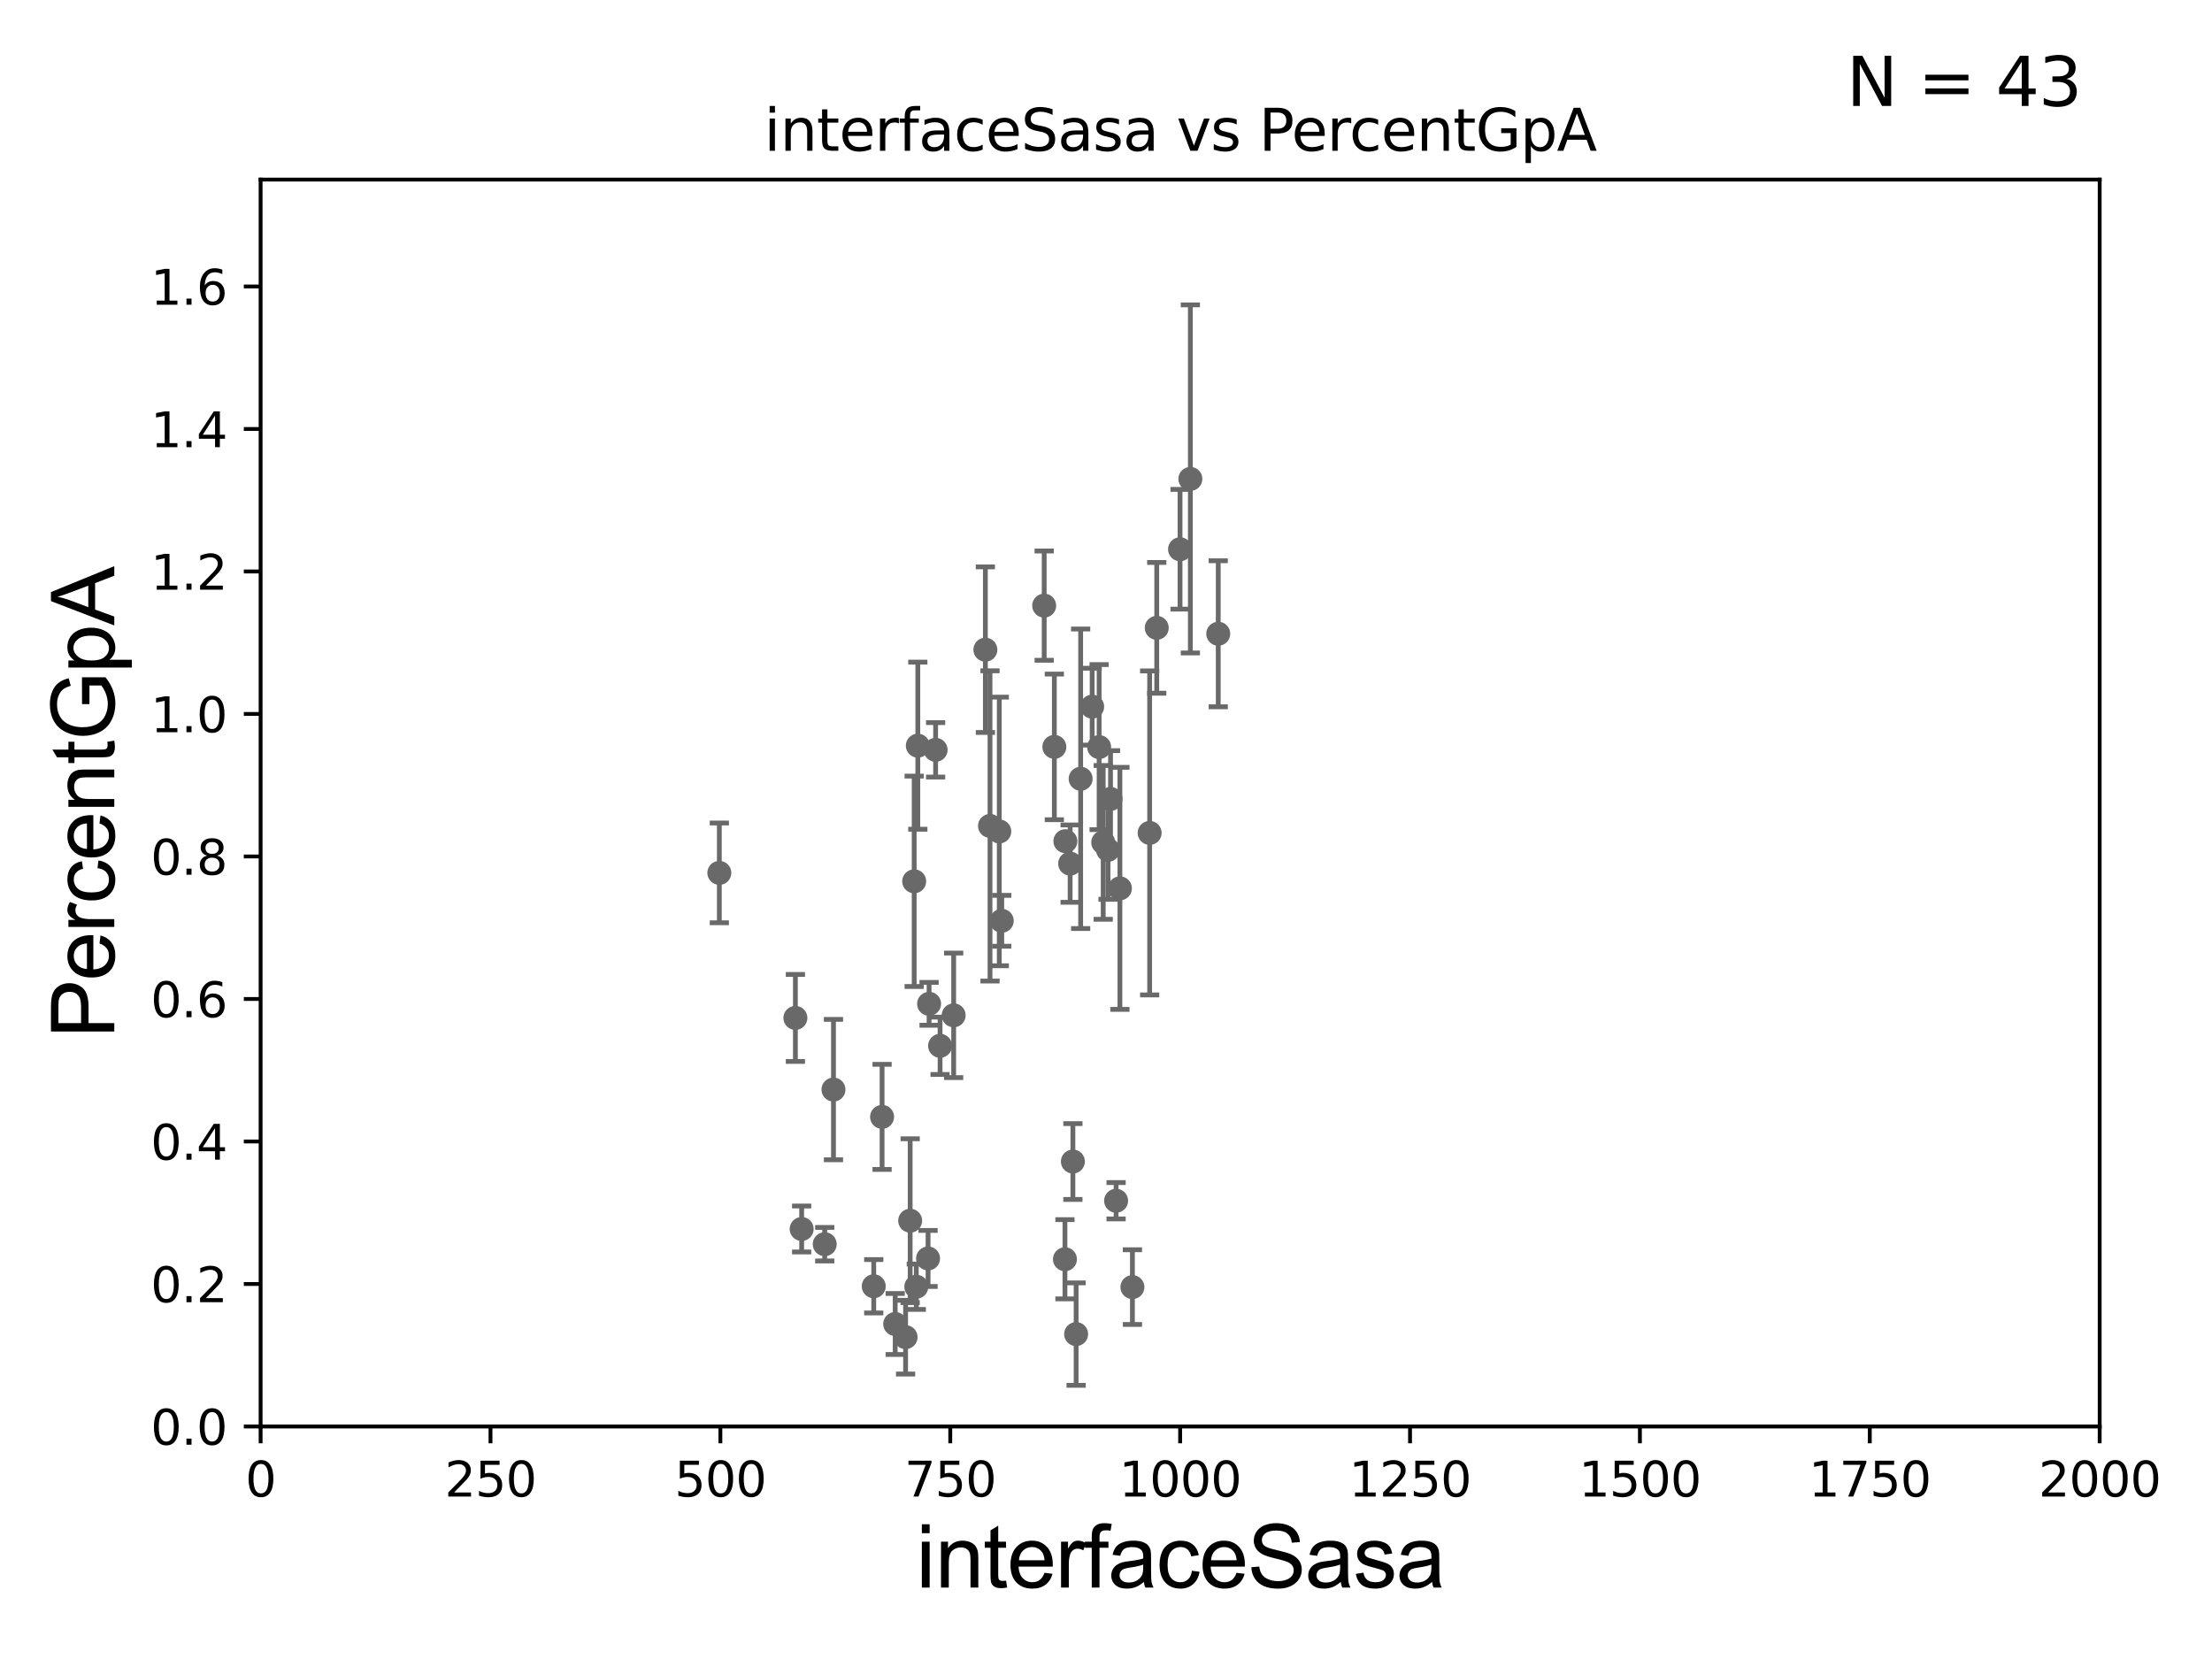 <?xml version="1.0" encoding="utf-8" standalone="no"?>
<!DOCTYPE svg PUBLIC "-//W3C//DTD SVG 1.1//EN"
  "http://www.w3.org/Graphics/SVG/1.1/DTD/svg11.dtd">
<svg xmlns:xlink="http://www.w3.org/1999/xlink" width="460.8pt" height="345.6pt" viewBox="0 0 460.8 345.6" xmlns="http://www.w3.org/2000/svg" version="1.1">
 <defs>
  <style type="text/css">*{stroke-linejoin: round; stroke-linecap: butt}</style>
 </defs>
 <g id="figure_1">
  <g id="patch_1">
   <path d="M 0 345.6 
L 460.8 345.6 
L 460.8 0 
L 0 0 
z
" style="fill: #ffffff"/>
  </g>
  <g id="axes_1">
   <g id="patch_2">
    <path d="M 54.29 297.16 
L 437.4 297.16 
L 437.4 37.411 
L 54.29 37.411 
z
" style="fill: #ffffff"/>
   </g>
   <g id="PathCollection_1">
    <defs>
     <path id="mb6c6148b8e" d="M 0 1.118 
C 0.297 1.118 0.581 1 0.791 0.791 
C 1 0.581 1.118 0.297 1.118 0 
C 1.118 -0.297 1 -0.581 0.791 -0.791 
C 0.581 -1 0.297 -1.118 0 -1.118 
C -0.297 -1.118 -0.581 -1 -0.791 -0.791 
C -1 -0.581 -1.118 -0.297 -1.118 0 
C -1.118 0.297 -1 0.581 -0.791 0.791 
C -0.581 1 -0.297 1.118 0 1.118 
z
" style="stroke: #696969"/>
    </defs>
    <g clip-path="url(#pbaf35fc9ec)">
     <use xlink:href="#mb6c6148b8e" x="253.781" y="132.023" style="fill: #696969; stroke: #696969"/>
     <use xlink:href="#mb6c6148b8e" x="183.754" y="232.664" style="fill: #696969; stroke: #696969"/>
     <use xlink:href="#mb6c6148b8e" x="221.849" y="262.321" style="fill: #696969; stroke: #696969"/>
     <use xlink:href="#mb6c6148b8e" x="173.629" y="226.974" style="fill: #696969; stroke: #696969"/>
     <use xlink:href="#mb6c6148b8e" x="232.503" y="250.135" style="fill: #696969; stroke: #696969"/>
     <use xlink:href="#mb6c6148b8e" x="235.903" y="268.127" style="fill: #696969; stroke: #696969"/>
     <use xlink:href="#mb6c6148b8e" x="188.651" y="278.551" style="fill: #696969; stroke: #696969"/>
     <use xlink:href="#mb6c6148b8e" x="229.818" y="175.487" style="fill: #696969; stroke: #696969"/>
     <use xlink:href="#mb6c6148b8e" x="165.695" y="212.051" style="fill: #696969; stroke: #696969"/>
     <use xlink:href="#mb6c6148b8e" x="223.504" y="241.967" style="fill: #696969; stroke: #696969"/>
     <use xlink:href="#mb6c6148b8e" x="205.272" y="135.341" style="fill: #696969; stroke: #696969"/>
     <use xlink:href="#mb6c6148b8e" x="191.198" y="155.338" style="fill: #696969; stroke: #696969"/>
     <use xlink:href="#mb6c6148b8e" x="171.805" y="259.187" style="fill: #696969; stroke: #696969"/>
     <use xlink:href="#mb6c6148b8e" x="190.882" y="268.053" style="fill: #696969; stroke: #696969"/>
     <use xlink:href="#mb6c6148b8e" x="193.547" y="209.115" style="fill: #696969; stroke: #696969"/>
     <use xlink:href="#mb6c6148b8e" x="182.017" y="267.951" style="fill: #696969; stroke: #696969"/>
     <use xlink:href="#mb6c6148b8e" x="231.342" y="166.435" style="fill: #696969; stroke: #696969"/>
     <use xlink:href="#mb6c6148b8e" x="186.486" y="275.812" style="fill: #696969; stroke: #696969"/>
     <use xlink:href="#mb6c6148b8e" x="189.604" y="254.293" style="fill: #696969; stroke: #696969"/>
     <use xlink:href="#mb6c6148b8e" x="193.332" y="262.158" style="fill: #696969; stroke: #696969"/>
     <use xlink:href="#mb6c6148b8e" x="149.851" y="181.837" style="fill: #696969; stroke: #696969"/>
     <use xlink:href="#mb6c6148b8e" x="166.999" y="256.02" style="fill: #696969; stroke: #696969"/>
     <use xlink:href="#mb6c6148b8e" x="190.443" y="183.593" style="fill: #696969; stroke: #696969"/>
     <use xlink:href="#mb6c6148b8e" x="228.971" y="155.633" style="fill: #696969; stroke: #696969"/>
     <use xlink:href="#mb6c6148b8e" x="225.119" y="162.23" style="fill: #696969; stroke: #696969"/>
     <use xlink:href="#mb6c6148b8e" x="247.973" y="99.765" style="fill: #696969; stroke: #696969"/>
     <use xlink:href="#mb6c6148b8e" x="240.972" y="130.79" style="fill: #696969; stroke: #696969"/>
     <use xlink:href="#mb6c6148b8e" x="198.665" y="211.513" style="fill: #696969; stroke: #696969"/>
     <use xlink:href="#mb6c6148b8e" x="233.3" y="185.062" style="fill: #696969; stroke: #696969"/>
     <use xlink:href="#mb6c6148b8e" x="227.519" y="147.21" style="fill: #696969; stroke: #696969"/>
     <use xlink:href="#mb6c6148b8e" x="219.64" y="155.588" style="fill: #696969; stroke: #696969"/>
     <use xlink:href="#mb6c6148b8e" x="245.824" y="114.422" style="fill: #696969; stroke: #696969"/>
     <use xlink:href="#mb6c6148b8e" x="230.821" y="177.045" style="fill: #696969; stroke: #696969"/>
     <use xlink:href="#mb6c6148b8e" x="208.168" y="173.206" style="fill: #696969; stroke: #696969"/>
     <use xlink:href="#mb6c6148b8e" x="221.939" y="175.238" style="fill: #696969; stroke: #696969"/>
     <use xlink:href="#mb6c6148b8e" x="194.905" y="156.205" style="fill: #696969; stroke: #696969"/>
     <use xlink:href="#mb6c6148b8e" x="217.524" y="126.165" style="fill: #696969; stroke: #696969"/>
     <use xlink:href="#mb6c6148b8e" x="224.176" y="277.915" style="fill: #696969; stroke: #696969"/>
     <use xlink:href="#mb6c6148b8e" x="206.235" y="172.053" style="fill: #696969; stroke: #696969"/>
     <use xlink:href="#mb6c6148b8e" x="208.683" y="191.818" style="fill: #696969; stroke: #696969"/>
     <use xlink:href="#mb6c6148b8e" x="239.493" y="173.512" style="fill: #696969; stroke: #696969"/>
     <use xlink:href="#mb6c6148b8e" x="222.929" y="179.908" style="fill: #696969; stroke: #696969"/>
     <use xlink:href="#mb6c6148b8e" x="195.836" y="217.86" style="fill: #696969; stroke: #696969"/>
    </g>
   </g>
   <g id="matplotlib.axis_1">
    <g id="xtick_1">
     <g id="line2d_1">
      <defs>
       <path id="m67e3a4ca57" d="M 0 0 
L 0 3.5 
" style="stroke: #000000; stroke-width: 0.8"/>
      </defs>
      <g>
       <use xlink:href="#m67e3a4ca57" x="54.29" y="297.16" style="stroke: #000000; stroke-width: 0.8"/>
      </g>
     </g>
     <g id="text_1">
      <!-- 0 -->
      <g transform="translate(51.109 311.758)scale(0.1 -0.1)">
       <defs>
        <path id="DejaVuSans-30" d="M 2034 4250 
Q 1547 4250 1301 3770 
Q 1056 3291 1056 2328 
Q 1056 1369 1301 889 
Q 1547 409 2034 409 
Q 2525 409 2770 889 
Q 3016 1369 3016 2328 
Q 3016 3291 2770 3770 
Q 2525 4250 2034 4250 
z
M 2034 4750 
Q 2819 4750 3233 4129 
Q 3647 3509 3647 2328 
Q 3647 1150 3233 529 
Q 2819 -91 2034 -91 
Q 1250 -91 836 529 
Q 422 1150 422 2328 
Q 422 3509 836 4129 
Q 1250 4750 2034 4750 
z
" transform="scale(0.016)"/>
       </defs>
       <use xlink:href="#DejaVuSans-30"/>
      </g>
     </g>
    </g>
    <g id="xtick_2">
     <g id="line2d_2">
      <g>
       <use xlink:href="#m67e3a4ca57" x="102.179" y="297.16" style="stroke: #000000; stroke-width: 0.8"/>
      </g>
     </g>
     <g id="text_2">
      <!-- 250 -->
      <g transform="translate(92.635 311.758)scale(0.1 -0.1)">
       <defs>
        <path id="DejaVuSans-32" d="M 1228 531 
L 3431 531 
L 3431 0 
L 469 0 
L 469 531 
Q 828 903 1448 1529 
Q 2069 2156 2228 2338 
Q 2531 2678 2651 2914 
Q 2772 3150 2772 3378 
Q 2772 3750 2511 3984 
Q 2250 4219 1831 4219 
Q 1534 4219 1204 4116 
Q 875 4013 500 3803 
L 500 4441 
Q 881 4594 1212 4672 
Q 1544 4750 1819 4750 
Q 2544 4750 2975 4387 
Q 3406 4025 3406 3419 
Q 3406 3131 3298 2873 
Q 3191 2616 2906 2266 
Q 2828 2175 2409 1742 
Q 1991 1309 1228 531 
z
" transform="scale(0.016)"/>
        <path id="DejaVuSans-35" d="M 691 4666 
L 3169 4666 
L 3169 4134 
L 1269 4134 
L 1269 2991 
Q 1406 3038 1543 3061 
Q 1681 3084 1819 3084 
Q 2600 3084 3056 2656 
Q 3513 2228 3513 1497 
Q 3513 744 3044 326 
Q 2575 -91 1722 -91 
Q 1428 -91 1123 -41 
Q 819 9 494 109 
L 494 744 
Q 775 591 1075 516 
Q 1375 441 1709 441 
Q 2250 441 2565 725 
Q 2881 1009 2881 1497 
Q 2881 1984 2565 2268 
Q 2250 2553 1709 2553 
Q 1456 2553 1204 2497 
Q 953 2441 691 2322 
L 691 4666 
z
" transform="scale(0.016)"/>
       </defs>
       <use xlink:href="#DejaVuSans-32"/>
       <use xlink:href="#DejaVuSans-35" x="63.623"/>
       <use xlink:href="#DejaVuSans-30" x="127.246"/>
      </g>
     </g>
    </g>
    <g id="xtick_3">
     <g id="line2d_3">
      <g>
       <use xlink:href="#m67e3a4ca57" x="150.067" y="297.16" style="stroke: #000000; stroke-width: 0.8"/>
      </g>
     </g>
     <g id="text_3">
      <!-- 500 -->
      <g transform="translate(140.524 311.758)scale(0.1 -0.1)">
       <use xlink:href="#DejaVuSans-35"/>
       <use xlink:href="#DejaVuSans-30" x="63.623"/>
       <use xlink:href="#DejaVuSans-30" x="127.246"/>
      </g>
     </g>
    </g>
    <g id="xtick_4">
     <g id="line2d_4">
      <g>
       <use xlink:href="#m67e3a4ca57" x="197.956" y="297.16" style="stroke: #000000; stroke-width: 0.8"/>
      </g>
     </g>
     <g id="text_4">
      <!-- 750 -->
      <g transform="translate(188.412 311.758)scale(0.1 -0.1)">
       <defs>
        <path id="DejaVuSans-37" d="M 525 4666 
L 3525 4666 
L 3525 4397 
L 1831 0 
L 1172 0 
L 2766 4134 
L 525 4134 
L 525 4666 
z
" transform="scale(0.016)"/>
       </defs>
       <use xlink:href="#DejaVuSans-37"/>
       <use xlink:href="#DejaVuSans-35" x="63.623"/>
       <use xlink:href="#DejaVuSans-30" x="127.246"/>
      </g>
     </g>
    </g>
    <g id="xtick_5">
     <g id="line2d_5">
      <g>
       <use xlink:href="#m67e3a4ca57" x="245.845" y="297.16" style="stroke: #000000; stroke-width: 0.8"/>
      </g>
     </g>
     <g id="text_5">
      <!-- 1000 -->
      <g transform="translate(233.12 311.758)scale(0.1 -0.1)">
       <defs>
        <path id="DejaVuSans-31" d="M 794 531 
L 1825 531 
L 1825 4091 
L 703 3866 
L 703 4441 
L 1819 4666 
L 2450 4666 
L 2450 531 
L 3481 531 
L 3481 0 
L 794 0 
L 794 531 
z
" transform="scale(0.016)"/>
       </defs>
       <use xlink:href="#DejaVuSans-31"/>
       <use xlink:href="#DejaVuSans-30" x="63.623"/>
       <use xlink:href="#DejaVuSans-30" x="127.246"/>
       <use xlink:href="#DejaVuSans-30" x="190.869"/>
      </g>
     </g>
    </g>
    <g id="xtick_6">
     <g id="line2d_6">
      <g>
       <use xlink:href="#m67e3a4ca57" x="293.734" y="297.16" style="stroke: #000000; stroke-width: 0.8"/>
      </g>
     </g>
     <g id="text_6">
      <!-- 1250 -->
      <g transform="translate(281.009 311.758)scale(0.1 -0.1)">
       <use xlink:href="#DejaVuSans-31"/>
       <use xlink:href="#DejaVuSans-32" x="63.623"/>
       <use xlink:href="#DejaVuSans-35" x="127.246"/>
       <use xlink:href="#DejaVuSans-30" x="190.869"/>
      </g>
     </g>
    </g>
    <g id="xtick_7">
     <g id="line2d_7">
      <g>
       <use xlink:href="#m67e3a4ca57" x="341.623" y="297.16" style="stroke: #000000; stroke-width: 0.8"/>
      </g>
     </g>
     <g id="text_7">
      <!-- 1500 -->
      <g transform="translate(328.897 311.758)scale(0.1 -0.1)">
       <use xlink:href="#DejaVuSans-31"/>
       <use xlink:href="#DejaVuSans-35" x="63.623"/>
       <use xlink:href="#DejaVuSans-30" x="127.246"/>
       <use xlink:href="#DejaVuSans-30" x="190.869"/>
      </g>
     </g>
    </g>
    <g id="xtick_8">
     <g id="line2d_8">
      <g>
       <use xlink:href="#m67e3a4ca57" x="389.511" y="297.16" style="stroke: #000000; stroke-width: 0.8"/>
      </g>
     </g>
     <g id="text_8">
      <!-- 1750 -->
      <g transform="translate(376.786 311.758)scale(0.1 -0.1)">
       <use xlink:href="#DejaVuSans-31"/>
       <use xlink:href="#DejaVuSans-37" x="63.623"/>
       <use xlink:href="#DejaVuSans-35" x="127.246"/>
       <use xlink:href="#DejaVuSans-30" x="190.869"/>
      </g>
     </g>
    </g>
    <g id="xtick_9">
     <g id="line2d_9">
      <g>
       <use xlink:href="#m67e3a4ca57" x="437.4" y="297.16" style="stroke: #000000; stroke-width: 0.8"/>
      </g>
     </g>
     <g id="text_9">
      <!-- 2000 -->
      <g transform="translate(424.675 311.758)scale(0.1 -0.1)">
       <use xlink:href="#DejaVuSans-32"/>
       <use xlink:href="#DejaVuSans-30" x="63.623"/>
       <use xlink:href="#DejaVuSans-30" x="127.246"/>
       <use xlink:href="#DejaVuSans-30" x="190.869"/>
      </g>
     </g>
    </g>
    <g id="text_10">
     <!-- interfaceSasa -->
     <g transform="translate(190.816 330.722)scale(0.18 -0.18)">
      <defs>
       <path id="ArialMT-69" d="M 425 3934 
L 425 4581 
L 988 4581 
L 988 3934 
L 425 3934 
z
M 425 0 
L 425 3319 
L 988 3319 
L 988 0 
L 425 0 
z
" transform="scale(0.016)"/>
       <path id="ArialMT-6e" d="M 422 0 
L 422 3319 
L 928 3319 
L 928 2847 
Q 1294 3394 1984 3394 
Q 2284 3394 2536 3286 
Q 2788 3178 2913 3003 
Q 3038 2828 3088 2588 
Q 3119 2431 3119 2041 
L 3119 0 
L 2556 0 
L 2556 2019 
Q 2556 2363 2490 2533 
Q 2425 2703 2258 2804 
Q 2091 2906 1866 2906 
Q 1506 2906 1245 2678 
Q 984 2450 984 1813 
L 984 0 
L 422 0 
z
" transform="scale(0.016)"/>
       <path id="ArialMT-74" d="M 1650 503 
L 1731 6 
Q 1494 -44 1306 -44 
Q 1000 -44 831 53 
Q 663 150 594 308 
Q 525 466 525 972 
L 525 2881 
L 113 2881 
L 113 3319 
L 525 3319 
L 525 4141 
L 1084 4478 
L 1084 3319 
L 1650 3319 
L 1650 2881 
L 1084 2881 
L 1084 941 
Q 1084 700 1114 631 
Q 1144 563 1211 522 
Q 1278 481 1403 481 
Q 1497 481 1650 503 
z
" transform="scale(0.016)"/>
       <path id="ArialMT-65" d="M 2694 1069 
L 3275 997 
Q 3138 488 2766 206 
Q 2394 -75 1816 -75 
Q 1088 -75 661 373 
Q 234 822 234 1631 
Q 234 2469 665 2931 
Q 1097 3394 1784 3394 
Q 2450 3394 2872 2941 
Q 3294 2488 3294 1666 
Q 3294 1616 3291 1516 
L 816 1516 
Q 847 969 1125 678 
Q 1403 388 1819 388 
Q 2128 388 2347 550 
Q 2566 713 2694 1069 
z
M 847 1978 
L 2700 1978 
Q 2663 2397 2488 2606 
Q 2219 2931 1791 2931 
Q 1403 2931 1139 2672 
Q 875 2413 847 1978 
z
" transform="scale(0.016)"/>
       <path id="ArialMT-72" d="M 416 0 
L 416 3319 
L 922 3319 
L 922 2816 
Q 1116 3169 1280 3281 
Q 1444 3394 1641 3394 
Q 1925 3394 2219 3213 
L 2025 2691 
Q 1819 2813 1613 2813 
Q 1428 2813 1281 2702 
Q 1134 2591 1072 2394 
Q 978 2094 978 1738 
L 978 0 
L 416 0 
z
" transform="scale(0.016)"/>
       <path id="ArialMT-66" d="M 556 0 
L 556 2881 
L 59 2881 
L 59 3319 
L 556 3319 
L 556 3672 
Q 556 4006 616 4169 
Q 697 4388 901 4523 
Q 1106 4659 1475 4659 
Q 1713 4659 2000 4603 
L 1916 4113 
Q 1741 4144 1584 4144 
Q 1328 4144 1222 4034 
Q 1116 3925 1116 3625 
L 1116 3319 
L 1763 3319 
L 1763 2881 
L 1116 2881 
L 1116 0 
L 556 0 
z
" transform="scale(0.016)"/>
       <path id="ArialMT-61" d="M 2588 409 
Q 2275 144 1986 34 
Q 1697 -75 1366 -75 
Q 819 -75 525 192 
Q 231 459 231 875 
Q 231 1119 342 1320 
Q 453 1522 633 1644 
Q 813 1766 1038 1828 
Q 1203 1872 1538 1913 
Q 2219 1994 2541 2106 
Q 2544 2222 2544 2253 
Q 2544 2597 2384 2738 
Q 2169 2928 1744 2928 
Q 1347 2928 1158 2789 
Q 969 2650 878 2297 
L 328 2372 
Q 403 2725 575 2942 
Q 747 3159 1072 3276 
Q 1397 3394 1825 3394 
Q 2250 3394 2515 3294 
Q 2781 3194 2906 3042 
Q 3031 2891 3081 2659 
Q 3109 2516 3109 2141 
L 3109 1391 
Q 3109 606 3145 398 
Q 3181 191 3288 0 
L 2700 0 
Q 2613 175 2588 409 
z
M 2541 1666 
Q 2234 1541 1622 1453 
Q 1275 1403 1131 1340 
Q 988 1278 909 1158 
Q 831 1038 831 891 
Q 831 666 1001 516 
Q 1172 366 1500 366 
Q 1825 366 2078 508 
Q 2331 650 2450 897 
Q 2541 1088 2541 1459 
L 2541 1666 
z
" transform="scale(0.016)"/>
       <path id="ArialMT-63" d="M 2588 1216 
L 3141 1144 
Q 3050 572 2676 248 
Q 2303 -75 1759 -75 
Q 1078 -75 664 370 
Q 250 816 250 1647 
Q 250 2184 428 2587 
Q 606 2991 970 3192 
Q 1334 3394 1763 3394 
Q 2303 3394 2647 3120 
Q 2991 2847 3088 2344 
L 2541 2259 
Q 2463 2594 2264 2762 
Q 2066 2931 1784 2931 
Q 1359 2931 1093 2626 
Q 828 2322 828 1663 
Q 828 994 1084 691 
Q 1341 388 1753 388 
Q 2084 388 2306 591 
Q 2528 794 2588 1216 
z
" transform="scale(0.016)"/>
       <path id="ArialMT-53" d="M 288 1472 
L 859 1522 
Q 900 1178 1048 958 
Q 1197 738 1509 602 
Q 1822 466 2213 466 
Q 2559 466 2825 569 
Q 3091 672 3220 851 
Q 3350 1031 3350 1244 
Q 3350 1459 3225 1620 
Q 3100 1781 2813 1891 
Q 2628 1963 1997 2114 
Q 1366 2266 1113 2400 
Q 784 2572 623 2826 
Q 463 3081 463 3397 
Q 463 3744 659 4045 
Q 856 4347 1234 4503 
Q 1613 4659 2075 4659 
Q 2584 4659 2973 4495 
Q 3363 4331 3572 4012 
Q 3781 3694 3797 3291 
L 3216 3247 
Q 3169 3681 2898 3903 
Q 2628 4125 2100 4125 
Q 1550 4125 1298 3923 
Q 1047 3722 1047 3438 
Q 1047 3191 1225 3031 
Q 1400 2872 2139 2705 
Q 2878 2538 3153 2413 
Q 3553 2228 3743 1945 
Q 3934 1663 3934 1294 
Q 3934 928 3725 604 
Q 3516 281 3123 101 
Q 2731 -78 2241 -78 
Q 1619 -78 1198 103 
Q 778 284 539 648 
Q 300 1013 288 1472 
z
" transform="scale(0.016)"/>
       <path id="ArialMT-73" d="M 197 991 
L 753 1078 
Q 800 744 1014 566 
Q 1228 388 1613 388 
Q 2000 388 2187 545 
Q 2375 703 2375 916 
Q 2375 1106 2209 1216 
Q 2094 1291 1634 1406 
Q 1016 1563 777 1677 
Q 538 1791 414 1992 
Q 291 2194 291 2438 
Q 291 2659 392 2848 
Q 494 3038 669 3163 
Q 800 3259 1026 3326 
Q 1253 3394 1513 3394 
Q 1903 3394 2198 3281 
Q 2494 3169 2634 2976 
Q 2775 2784 2828 2463 
L 2278 2388 
Q 2241 2644 2061 2787 
Q 1881 2931 1553 2931 
Q 1166 2931 1000 2803 
Q 834 2675 834 2503 
Q 834 2394 903 2306 
Q 972 2216 1119 2156 
Q 1203 2125 1616 2013 
Q 2213 1853 2448 1751 
Q 2684 1650 2818 1456 
Q 2953 1263 2953 975 
Q 2953 694 2789 445 
Q 2625 197 2315 61 
Q 2006 -75 1616 -75 
Q 969 -75 630 194 
Q 291 463 197 991 
z
" transform="scale(0.016)"/>
      </defs>
      <use xlink:href="#ArialMT-69"/>
      <use xlink:href="#ArialMT-6e" x="22.217"/>
      <use xlink:href="#ArialMT-74" x="77.832"/>
      <use xlink:href="#ArialMT-65" x="105.615"/>
      <use xlink:href="#ArialMT-72" x="161.23"/>
      <use xlink:href="#ArialMT-66" x="194.531"/>
      <use xlink:href="#ArialMT-61" x="222.314"/>
      <use xlink:href="#ArialMT-63" x="277.93"/>
      <use xlink:href="#ArialMT-65" x="327.93"/>
      <use xlink:href="#ArialMT-53" x="383.545"/>
      <use xlink:href="#ArialMT-61" x="450.244"/>
      <use xlink:href="#ArialMT-73" x="505.859"/>
      <use xlink:href="#ArialMT-61" x="555.859"/>
     </g>
    </g>
   </g>
   <g id="matplotlib.axis_2">
    <g id="ytick_1">
     <g id="line2d_10">
      <defs>
       <path id="m3567458776" d="M 0 0 
L -3.5 0 
" style="stroke: #000000; stroke-width: 0.8"/>
      </defs>
      <g>
       <use xlink:href="#m3567458776" x="54.29" y="297.16" style="stroke: #000000; stroke-width: 0.8"/>
      </g>
     </g>
     <g id="text_11">
      <!-- 0.0 -->
      <g transform="translate(31.387 300.959)scale(0.1 -0.1)">
       <defs>
        <path id="DejaVuSans-2e" d="M 684 794 
L 1344 794 
L 1344 0 
L 684 0 
L 684 794 
z
" transform="scale(0.016)"/>
       </defs>
       <use xlink:href="#DejaVuSans-30"/>
       <use xlink:href="#DejaVuSans-2e" x="63.623"/>
       <use xlink:href="#DejaVuSans-30" x="95.41"/>
      </g>
     </g>
    </g>
    <g id="ytick_2">
     <g id="line2d_11">
      <g>
       <use xlink:href="#m3567458776" x="54.29" y="267.474" style="stroke: #000000; stroke-width: 0.8"/>
      </g>
     </g>
     <g id="text_12">
      <!-- 0.2 -->
      <g transform="translate(31.387 271.274)scale(0.1 -0.1)">
       <use xlink:href="#DejaVuSans-30"/>
       <use xlink:href="#DejaVuSans-2e" x="63.623"/>
       <use xlink:href="#DejaVuSans-32" x="95.41"/>
      </g>
     </g>
    </g>
    <g id="ytick_3">
     <g id="line2d_12">
      <g>
       <use xlink:href="#m3567458776" x="54.29" y="237.789" style="stroke: #000000; stroke-width: 0.8"/>
      </g>
     </g>
     <g id="text_13">
      <!-- 0.4 -->
      <g transform="translate(31.387 241.588)scale(0.1 -0.1)">
       <defs>
        <path id="DejaVuSans-34" d="M 2419 4116 
L 825 1625 
L 2419 1625 
L 2419 4116 
z
M 2253 4666 
L 3047 4666 
L 3047 1625 
L 3713 1625 
L 3713 1100 
L 3047 1100 
L 3047 0 
L 2419 0 
L 2419 1100 
L 313 1100 
L 313 1709 
L 2253 4666 
z
" transform="scale(0.016)"/>
       </defs>
       <use xlink:href="#DejaVuSans-30"/>
       <use xlink:href="#DejaVuSans-2e" x="63.623"/>
       <use xlink:href="#DejaVuSans-34" x="95.41"/>
      </g>
     </g>
    </g>
    <g id="ytick_4">
     <g id="line2d_13">
      <g>
       <use xlink:href="#m3567458776" x="54.29" y="208.103" style="stroke: #000000; stroke-width: 0.8"/>
      </g>
     </g>
     <g id="text_14">
      <!-- 0.6 -->
      <g transform="translate(31.387 211.902)scale(0.1 -0.1)">
       <defs>
        <path id="DejaVuSans-36" d="M 2113 2584 
Q 1688 2584 1439 2293 
Q 1191 2003 1191 1497 
Q 1191 994 1439 701 
Q 1688 409 2113 409 
Q 2538 409 2786 701 
Q 3034 994 3034 1497 
Q 3034 2003 2786 2293 
Q 2538 2584 2113 2584 
z
M 3366 4563 
L 3366 3988 
Q 3128 4100 2886 4159 
Q 2644 4219 2406 4219 
Q 1781 4219 1451 3797 
Q 1122 3375 1075 2522 
Q 1259 2794 1537 2939 
Q 1816 3084 2150 3084 
Q 2853 3084 3261 2657 
Q 3669 2231 3669 1497 
Q 3669 778 3244 343 
Q 2819 -91 2113 -91 
Q 1303 -91 875 529 
Q 447 1150 447 2328 
Q 447 3434 972 4092 
Q 1497 4750 2381 4750 
Q 2619 4750 2861 4703 
Q 3103 4656 3366 4563 
z
" transform="scale(0.016)"/>
       </defs>
       <use xlink:href="#DejaVuSans-30"/>
       <use xlink:href="#DejaVuSans-2e" x="63.623"/>
       <use xlink:href="#DejaVuSans-36" x="95.41"/>
      </g>
     </g>
    </g>
    <g id="ytick_5">
     <g id="line2d_14">
      <g>
       <use xlink:href="#m3567458776" x="54.29" y="178.418" style="stroke: #000000; stroke-width: 0.8"/>
      </g>
     </g>
     <g id="text_15">
      <!-- 0.8 -->
      <g transform="translate(31.387 182.217)scale(0.1 -0.1)">
       <defs>
        <path id="DejaVuSans-38" d="M 2034 2216 
Q 1584 2216 1326 1975 
Q 1069 1734 1069 1313 
Q 1069 891 1326 650 
Q 1584 409 2034 409 
Q 2484 409 2743 651 
Q 3003 894 3003 1313 
Q 3003 1734 2745 1975 
Q 2488 2216 2034 2216 
z
M 1403 2484 
Q 997 2584 770 2862 
Q 544 3141 544 3541 
Q 544 4100 942 4425 
Q 1341 4750 2034 4750 
Q 2731 4750 3128 4425 
Q 3525 4100 3525 3541 
Q 3525 3141 3298 2862 
Q 3072 2584 2669 2484 
Q 3125 2378 3379 2068 
Q 3634 1759 3634 1313 
Q 3634 634 3220 271 
Q 2806 -91 2034 -91 
Q 1263 -91 848 271 
Q 434 634 434 1313 
Q 434 1759 690 2068 
Q 947 2378 1403 2484 
z
M 1172 3481 
Q 1172 3119 1398 2916 
Q 1625 2713 2034 2713 
Q 2441 2713 2670 2916 
Q 2900 3119 2900 3481 
Q 2900 3844 2670 4047 
Q 2441 4250 2034 4250 
Q 1625 4250 1398 4047 
Q 1172 3844 1172 3481 
z
" transform="scale(0.016)"/>
       </defs>
       <use xlink:href="#DejaVuSans-30"/>
       <use xlink:href="#DejaVuSans-2e" x="63.623"/>
       <use xlink:href="#DejaVuSans-38" x="95.41"/>
      </g>
     </g>
    </g>
    <g id="ytick_6">
     <g id="line2d_15">
      <g>
       <use xlink:href="#m3567458776" x="54.29" y="148.732" style="stroke: #000000; stroke-width: 0.8"/>
      </g>
     </g>
     <g id="text_16">
      <!-- 1.0 -->
      <g transform="translate(31.387 152.531)scale(0.1 -0.1)">
       <use xlink:href="#DejaVuSans-31"/>
       <use xlink:href="#DejaVuSans-2e" x="63.623"/>
       <use xlink:href="#DejaVuSans-30" x="95.41"/>
      </g>
     </g>
    </g>
    <g id="ytick_7">
     <g id="line2d_16">
      <g>
       <use xlink:href="#m3567458776" x="54.29" y="119.047" style="stroke: #000000; stroke-width: 0.8"/>
      </g>
     </g>
     <g id="text_17">
      <!-- 1.2 -->
      <g transform="translate(31.387 122.846)scale(0.1 -0.1)">
       <use xlink:href="#DejaVuSans-31"/>
       <use xlink:href="#DejaVuSans-2e" x="63.623"/>
       <use xlink:href="#DejaVuSans-32" x="95.41"/>
      </g>
     </g>
    </g>
    <g id="ytick_8">
     <g id="line2d_17">
      <g>
       <use xlink:href="#m3567458776" x="54.29" y="89.361" style="stroke: #000000; stroke-width: 0.8"/>
      </g>
     </g>
     <g id="text_18">
      <!-- 1.4 -->
      <g transform="translate(31.387 93.16)scale(0.1 -0.1)">
       <use xlink:href="#DejaVuSans-31"/>
       <use xlink:href="#DejaVuSans-2e" x="63.623"/>
       <use xlink:href="#DejaVuSans-34" x="95.41"/>
      </g>
     </g>
    </g>
    <g id="ytick_9">
     <g id="line2d_18">
      <g>
       <use xlink:href="#m3567458776" x="54.29" y="59.675" style="stroke: #000000; stroke-width: 0.8"/>
      </g>
     </g>
     <g id="text_19">
      <!-- 1.6 -->
      <g transform="translate(31.387 63.475)scale(0.1 -0.1)">
       <use xlink:href="#DejaVuSans-31"/>
       <use xlink:href="#DejaVuSans-2e" x="63.623"/>
       <use xlink:href="#DejaVuSans-36" x="95.41"/>
      </g>
     </g>
    </g>
    <g id="text_20">
     <!-- PercentGpA -->
     <g transform="translate(23.809 216.309)rotate(-90)scale(0.18 -0.18)">
      <defs>
       <path id="ArialMT-50" d="M 494 0 
L 494 4581 
L 2222 4581 
Q 2678 4581 2919 4538 
Q 3256 4481 3484 4323 
Q 3713 4166 3852 3881 
Q 3991 3597 3991 3256 
Q 3991 2672 3619 2267 
Q 3247 1863 2275 1863 
L 1100 1863 
L 1100 0 
L 494 0 
z
M 1100 2403 
L 2284 2403 
Q 2872 2403 3119 2622 
Q 3366 2841 3366 3238 
Q 3366 3525 3220 3729 
Q 3075 3934 2838 4000 
Q 2684 4041 2272 4041 
L 1100 4041 
L 1100 2403 
z
" transform="scale(0.016)"/>
       <path id="ArialMT-47" d="M 2638 1797 
L 2638 2334 
L 4578 2338 
L 4578 638 
Q 4131 281 3656 101 
Q 3181 -78 2681 -78 
Q 2006 -78 1454 211 
Q 903 500 622 1047 
Q 341 1594 341 2269 
Q 341 2938 620 3517 
Q 900 4097 1425 4378 
Q 1950 4659 2634 4659 
Q 3131 4659 3532 4498 
Q 3934 4338 4162 4050 
Q 4391 3763 4509 3300 
L 3963 3150 
Q 3859 3500 3706 3700 
Q 3553 3900 3268 4020 
Q 2984 4141 2638 4141 
Q 2222 4141 1919 4014 
Q 1616 3888 1430 3681 
Q 1244 3475 1141 3228 
Q 966 2803 966 2306 
Q 966 1694 1177 1281 
Q 1388 869 1791 669 
Q 2194 469 2647 469 
Q 3041 469 3416 620 
Q 3791 772 3984 944 
L 3984 1797 
L 2638 1797 
z
" transform="scale(0.016)"/>
       <path id="ArialMT-70" d="M 422 -1272 
L 422 3319 
L 934 3319 
L 934 2888 
Q 1116 3141 1344 3267 
Q 1572 3394 1897 3394 
Q 2322 3394 2647 3175 
Q 2972 2956 3137 2557 
Q 3303 2159 3303 1684 
Q 3303 1175 3120 767 
Q 2938 359 2589 142 
Q 2241 -75 1856 -75 
Q 1575 -75 1351 44 
Q 1128 163 984 344 
L 984 -1272 
L 422 -1272 
z
M 931 1641 
Q 931 1000 1190 694 
Q 1450 388 1819 388 
Q 2194 388 2461 705 
Q 2728 1022 2728 1688 
Q 2728 2322 2467 2637 
Q 2206 2953 1844 2953 
Q 1484 2953 1207 2617 
Q 931 2281 931 1641 
z
" transform="scale(0.016)"/>
       <path id="ArialMT-41" d="M -9 0 
L 1750 4581 
L 2403 4581 
L 4278 0 
L 3588 0 
L 3053 1388 
L 1138 1388 
L 634 0 
L -9 0 
z
M 1313 1881 
L 2866 1881 
L 2388 3150 
Q 2169 3728 2063 4100 
Q 1975 3659 1816 3225 
L 1313 1881 
z
" transform="scale(0.016)"/>
      </defs>
      <use xlink:href="#ArialMT-50"/>
      <use xlink:href="#ArialMT-65" x="66.699"/>
      <use xlink:href="#ArialMT-72" x="122.314"/>
      <use xlink:href="#ArialMT-63" x="155.615"/>
      <use xlink:href="#ArialMT-65" x="205.615"/>
      <use xlink:href="#ArialMT-6e" x="261.23"/>
      <use xlink:href="#ArialMT-74" x="316.846"/>
      <use xlink:href="#ArialMT-47" x="344.629"/>
      <use xlink:href="#ArialMT-70" x="422.412"/>
      <use xlink:href="#ArialMT-41" x="478.027"/>
     </g>
    </g>
   </g>
   <g id="LineCollection_1">
    <path d="M 253.781 147.234 
L 253.781 116.812 
" clip-path="url(#pbaf35fc9ec)" style="fill: none; stroke: #696969"/>
    <path d="M 183.754 243.612 
L 183.754 221.716 
" clip-path="url(#pbaf35fc9ec)" style="fill: none; stroke: #696969"/>
    <path d="M 221.849 270.572 
L 221.849 254.069 
" clip-path="url(#pbaf35fc9ec)" style="fill: none; stroke: #696969"/>
    <path d="M 173.629 241.598 
L 173.629 212.351 
" clip-path="url(#pbaf35fc9ec)" style="fill: none; stroke: #696969"/>
    <path d="M 232.503 253.922 
L 232.503 246.348 
" clip-path="url(#pbaf35fc9ec)" style="fill: none; stroke: #696969"/>
    <path d="M 235.903 275.908 
L 235.903 260.346 
" clip-path="url(#pbaf35fc9ec)" style="fill: none; stroke: #696969"/>
    <path d="M 188.651 286.235 
L 188.651 270.867 
" clip-path="url(#pbaf35fc9ec)" style="fill: none; stroke: #696969"/>
    <path d="M 229.818 191.506 
L 229.818 159.469 
" clip-path="url(#pbaf35fc9ec)" style="fill: none; stroke: #696969"/>
    <path d="M 165.695 221.113 
L 165.695 202.988 
" clip-path="url(#pbaf35fc9ec)" style="fill: none; stroke: #696969"/>
    <path d="M 223.504 249.864 
L 223.504 234.07 
" clip-path="url(#pbaf35fc9ec)" style="fill: none; stroke: #696969"/>
    <path d="M 205.272 152.589 
L 205.272 118.093 
" clip-path="url(#pbaf35fc9ec)" style="fill: none; stroke: #696969"/>
    <path d="M 191.198 172.743 
L 191.198 137.932 
" clip-path="url(#pbaf35fc9ec)" style="fill: none; stroke: #696969"/>
    <path d="M 171.805 262.68 
L 171.805 255.694 
" clip-path="url(#pbaf35fc9ec)" style="fill: none; stroke: #696969"/>
    <path d="M 190.882 272.778 
L 190.882 263.328 
" clip-path="url(#pbaf35fc9ec)" style="fill: none; stroke: #696969"/>
    <path d="M 193.547 213.579 
L 193.547 204.65 
" clip-path="url(#pbaf35fc9ec)" style="fill: none; stroke: #696969"/>
    <path d="M 182.017 273.513 
L 182.017 262.389 
" clip-path="url(#pbaf35fc9ec)" style="fill: none; stroke: #696969"/>
    <path d="M 231.342 176.498 
L 231.342 156.372 
" clip-path="url(#pbaf35fc9ec)" style="fill: none; stroke: #696969"/>
    <path d="M 186.486 282.163 
L 186.486 269.461 
" clip-path="url(#pbaf35fc9ec)" style="fill: none; stroke: #696969"/>
    <path d="M 189.604 271.362 
L 189.604 237.224 
" clip-path="url(#pbaf35fc9ec)" style="fill: none; stroke: #696969"/>
    <path d="M 193.332 267.999 
L 193.332 256.318 
" clip-path="url(#pbaf35fc9ec)" style="fill: none; stroke: #696969"/>
    <path d="M 149.851 192.225 
L 149.851 171.449 
" clip-path="url(#pbaf35fc9ec)" style="fill: none; stroke: #696969"/>
    <path d="M 166.999 260.805 
L 166.999 251.235 
" clip-path="url(#pbaf35fc9ec)" style="fill: none; stroke: #696969"/>
    <path d="M 190.443 205.505 
L 190.443 161.681 
" clip-path="url(#pbaf35fc9ec)" style="fill: none; stroke: #696969"/>
    <path d="M 228.971 172.826 
L 228.971 138.441 
" clip-path="url(#pbaf35fc9ec)" style="fill: none; stroke: #696969"/>
    <path d="M 225.119 193.428 
L 225.119 131.032 
" clip-path="url(#pbaf35fc9ec)" style="fill: none; stroke: #696969"/>
    <path d="M 247.973 136.021 
L 247.973 63.509 
" clip-path="url(#pbaf35fc9ec)" style="fill: none; stroke: #696969"/>
    <path d="M 240.972 144.41 
L 240.972 117.171 
" clip-path="url(#pbaf35fc9ec)" style="fill: none; stroke: #696969"/>
    <path d="M 198.665 224.482 
L 198.665 198.543 
" clip-path="url(#pbaf35fc9ec)" style="fill: none; stroke: #696969"/>
    <path d="M 233.3 210.272 
L 233.3 159.852 
" clip-path="url(#pbaf35fc9ec)" style="fill: none; stroke: #696969"/>
    <path d="M 227.519 155.216 
L 227.519 139.204 
" clip-path="url(#pbaf35fc9ec)" style="fill: none; stroke: #696969"/>
    <path d="M 219.64 170.757 
L 219.64 140.42 
" clip-path="url(#pbaf35fc9ec)" style="fill: none; stroke: #696969"/>
    <path d="M 245.824 126.892 
L 245.824 101.952 
" clip-path="url(#pbaf35fc9ec)" style="fill: none; stroke: #696969"/>
    <path d="M 230.821 187.341 
L 230.821 166.748 
" clip-path="url(#pbaf35fc9ec)" style="fill: none; stroke: #696969"/>
    <path d="M 208.168 201.189 
L 208.168 145.223 
" clip-path="url(#pbaf35fc9ec)" style="fill: none; stroke: #696969"/>
    <path d="M 221.939 175.754 
L 221.939 174.721 
" clip-path="url(#pbaf35fc9ec)" style="fill: none; stroke: #696969"/>
    <path d="M 194.905 161.88 
L 194.905 150.531 
" clip-path="url(#pbaf35fc9ec)" style="fill: none; stroke: #696969"/>
    <path d="M 217.524 137.548 
L 217.524 114.781 
" clip-path="url(#pbaf35fc9ec)" style="fill: none; stroke: #696969"/>
    <path d="M 224.176 288.587 
L 224.176 267.243 
" clip-path="url(#pbaf35fc9ec)" style="fill: none; stroke: #696969"/>
    <path d="M 206.235 204.366 
L 206.235 139.74 
" clip-path="url(#pbaf35fc9ec)" style="fill: none; stroke: #696969"/>
    <path d="M 208.683 197.115 
L 208.683 186.521 
" clip-path="url(#pbaf35fc9ec)" style="fill: none; stroke: #696969"/>
    <path d="M 239.493 207.261 
L 239.493 139.763 
" clip-path="url(#pbaf35fc9ec)" style="fill: none; stroke: #696969"/>
    <path d="M 222.929 187.967 
L 222.929 171.85 
" clip-path="url(#pbaf35fc9ec)" style="fill: none; stroke: #696969"/>
    <path d="M 195.836 223.832 
L 195.836 211.887 
" clip-path="url(#pbaf35fc9ec)" style="fill: none; stroke: #696969"/>
   </g>
   <g id="line2d_19">
    <defs>
     <path id="m31a1dc0cf6" d="M 2 0 
L -2 -0 
" style="stroke: #696969"/>
    </defs>
    <g clip-path="url(#pbaf35fc9ec)">
     <use xlink:href="#m31a1dc0cf6" x="253.781" y="147.234" style="fill: #696969; stroke: #696969"/>
     <use xlink:href="#m31a1dc0cf6" x="183.754" y="243.612" style="fill: #696969; stroke: #696969"/>
     <use xlink:href="#m31a1dc0cf6" x="221.849" y="270.572" style="fill: #696969; stroke: #696969"/>
     <use xlink:href="#m31a1dc0cf6" x="173.629" y="241.598" style="fill: #696969; stroke: #696969"/>
     <use xlink:href="#m31a1dc0cf6" x="232.503" y="253.922" style="fill: #696969; stroke: #696969"/>
     <use xlink:href="#m31a1dc0cf6" x="235.903" y="275.908" style="fill: #696969; stroke: #696969"/>
     <use xlink:href="#m31a1dc0cf6" x="188.651" y="286.235" style="fill: #696969; stroke: #696969"/>
     <use xlink:href="#m31a1dc0cf6" x="229.818" y="191.506" style="fill: #696969; stroke: #696969"/>
     <use xlink:href="#m31a1dc0cf6" x="165.695" y="221.113" style="fill: #696969; stroke: #696969"/>
     <use xlink:href="#m31a1dc0cf6" x="223.504" y="249.864" style="fill: #696969; stroke: #696969"/>
     <use xlink:href="#m31a1dc0cf6" x="205.272" y="152.589" style="fill: #696969; stroke: #696969"/>
     <use xlink:href="#m31a1dc0cf6" x="191.198" y="172.743" style="fill: #696969; stroke: #696969"/>
     <use xlink:href="#m31a1dc0cf6" x="171.805" y="262.68" style="fill: #696969; stroke: #696969"/>
     <use xlink:href="#m31a1dc0cf6" x="190.882" y="272.778" style="fill: #696969; stroke: #696969"/>
     <use xlink:href="#m31a1dc0cf6" x="193.547" y="213.579" style="fill: #696969; stroke: #696969"/>
     <use xlink:href="#m31a1dc0cf6" x="182.017" y="273.513" style="fill: #696969; stroke: #696969"/>
     <use xlink:href="#m31a1dc0cf6" x="231.342" y="176.498" style="fill: #696969; stroke: #696969"/>
     <use xlink:href="#m31a1dc0cf6" x="186.486" y="282.163" style="fill: #696969; stroke: #696969"/>
     <use xlink:href="#m31a1dc0cf6" x="189.604" y="271.362" style="fill: #696969; stroke: #696969"/>
     <use xlink:href="#m31a1dc0cf6" x="193.332" y="267.999" style="fill: #696969; stroke: #696969"/>
     <use xlink:href="#m31a1dc0cf6" x="149.851" y="192.225" style="fill: #696969; stroke: #696969"/>
     <use xlink:href="#m31a1dc0cf6" x="166.999" y="260.805" style="fill: #696969; stroke: #696969"/>
     <use xlink:href="#m31a1dc0cf6" x="190.443" y="205.505" style="fill: #696969; stroke: #696969"/>
     <use xlink:href="#m31a1dc0cf6" x="228.971" y="172.826" style="fill: #696969; stroke: #696969"/>
     <use xlink:href="#m31a1dc0cf6" x="225.119" y="193.428" style="fill: #696969; stroke: #696969"/>
     <use xlink:href="#m31a1dc0cf6" x="247.973" y="136.021" style="fill: #696969; stroke: #696969"/>
     <use xlink:href="#m31a1dc0cf6" x="240.972" y="144.41" style="fill: #696969; stroke: #696969"/>
     <use xlink:href="#m31a1dc0cf6" x="198.665" y="224.482" style="fill: #696969; stroke: #696969"/>
     <use xlink:href="#m31a1dc0cf6" x="233.3" y="210.272" style="fill: #696969; stroke: #696969"/>
     <use xlink:href="#m31a1dc0cf6" x="227.519" y="155.216" style="fill: #696969; stroke: #696969"/>
     <use xlink:href="#m31a1dc0cf6" x="219.64" y="170.757" style="fill: #696969; stroke: #696969"/>
     <use xlink:href="#m31a1dc0cf6" x="245.824" y="126.892" style="fill: #696969; stroke: #696969"/>
     <use xlink:href="#m31a1dc0cf6" x="230.821" y="187.341" style="fill: #696969; stroke: #696969"/>
     <use xlink:href="#m31a1dc0cf6" x="208.168" y="201.189" style="fill: #696969; stroke: #696969"/>
     <use xlink:href="#m31a1dc0cf6" x="221.939" y="175.754" style="fill: #696969; stroke: #696969"/>
     <use xlink:href="#m31a1dc0cf6" x="194.905" y="161.88" style="fill: #696969; stroke: #696969"/>
     <use xlink:href="#m31a1dc0cf6" x="217.524" y="137.548" style="fill: #696969; stroke: #696969"/>
     <use xlink:href="#m31a1dc0cf6" x="224.176" y="288.587" style="fill: #696969; stroke: #696969"/>
     <use xlink:href="#m31a1dc0cf6" x="206.235" y="204.366" style="fill: #696969; stroke: #696969"/>
     <use xlink:href="#m31a1dc0cf6" x="208.683" y="197.115" style="fill: #696969; stroke: #696969"/>
     <use xlink:href="#m31a1dc0cf6" x="239.493" y="207.261" style="fill: #696969; stroke: #696969"/>
     <use xlink:href="#m31a1dc0cf6" x="222.929" y="187.967" style="fill: #696969; stroke: #696969"/>
     <use xlink:href="#m31a1dc0cf6" x="195.836" y="223.832" style="fill: #696969; stroke: #696969"/>
    </g>
   </g>
   <g id="line2d_20">
    <g clip-path="url(#pbaf35fc9ec)">
     <use xlink:href="#m31a1dc0cf6" x="253.781" y="116.812" style="fill: #696969; stroke: #696969"/>
     <use xlink:href="#m31a1dc0cf6" x="183.754" y="221.716" style="fill: #696969; stroke: #696969"/>
     <use xlink:href="#m31a1dc0cf6" x="221.849" y="254.069" style="fill: #696969; stroke: #696969"/>
     <use xlink:href="#m31a1dc0cf6" x="173.629" y="212.351" style="fill: #696969; stroke: #696969"/>
     <use xlink:href="#m31a1dc0cf6" x="232.503" y="246.348" style="fill: #696969; stroke: #696969"/>
     <use xlink:href="#m31a1dc0cf6" x="235.903" y="260.346" style="fill: #696969; stroke: #696969"/>
     <use xlink:href="#m31a1dc0cf6" x="188.651" y="270.867" style="fill: #696969; stroke: #696969"/>
     <use xlink:href="#m31a1dc0cf6" x="229.818" y="159.469" style="fill: #696969; stroke: #696969"/>
     <use xlink:href="#m31a1dc0cf6" x="165.695" y="202.988" style="fill: #696969; stroke: #696969"/>
     <use xlink:href="#m31a1dc0cf6" x="223.504" y="234.07" style="fill: #696969; stroke: #696969"/>
     <use xlink:href="#m31a1dc0cf6" x="205.272" y="118.093" style="fill: #696969; stroke: #696969"/>
     <use xlink:href="#m31a1dc0cf6" x="191.198" y="137.932" style="fill: #696969; stroke: #696969"/>
     <use xlink:href="#m31a1dc0cf6" x="171.805" y="255.694" style="fill: #696969; stroke: #696969"/>
     <use xlink:href="#m31a1dc0cf6" x="190.882" y="263.328" style="fill: #696969; stroke: #696969"/>
     <use xlink:href="#m31a1dc0cf6" x="193.547" y="204.65" style="fill: #696969; stroke: #696969"/>
     <use xlink:href="#m31a1dc0cf6" x="182.017" y="262.389" style="fill: #696969; stroke: #696969"/>
     <use xlink:href="#m31a1dc0cf6" x="231.342" y="156.372" style="fill: #696969; stroke: #696969"/>
     <use xlink:href="#m31a1dc0cf6" x="186.486" y="269.461" style="fill: #696969; stroke: #696969"/>
     <use xlink:href="#m31a1dc0cf6" x="189.604" y="237.224" style="fill: #696969; stroke: #696969"/>
     <use xlink:href="#m31a1dc0cf6" x="193.332" y="256.318" style="fill: #696969; stroke: #696969"/>
     <use xlink:href="#m31a1dc0cf6" x="149.851" y="171.449" style="fill: #696969; stroke: #696969"/>
     <use xlink:href="#m31a1dc0cf6" x="166.999" y="251.235" style="fill: #696969; stroke: #696969"/>
     <use xlink:href="#m31a1dc0cf6" x="190.443" y="161.681" style="fill: #696969; stroke: #696969"/>
     <use xlink:href="#m31a1dc0cf6" x="228.971" y="138.441" style="fill: #696969; stroke: #696969"/>
     <use xlink:href="#m31a1dc0cf6" x="225.119" y="131.032" style="fill: #696969; stroke: #696969"/>
     <use xlink:href="#m31a1dc0cf6" x="247.973" y="63.509" style="fill: #696969; stroke: #696969"/>
     <use xlink:href="#m31a1dc0cf6" x="240.972" y="117.171" style="fill: #696969; stroke: #696969"/>
     <use xlink:href="#m31a1dc0cf6" x="198.665" y="198.543" style="fill: #696969; stroke: #696969"/>
     <use xlink:href="#m31a1dc0cf6" x="233.3" y="159.852" style="fill: #696969; stroke: #696969"/>
     <use xlink:href="#m31a1dc0cf6" x="227.519" y="139.204" style="fill: #696969; stroke: #696969"/>
     <use xlink:href="#m31a1dc0cf6" x="219.64" y="140.42" style="fill: #696969; stroke: #696969"/>
     <use xlink:href="#m31a1dc0cf6" x="245.824" y="101.952" style="fill: #696969; stroke: #696969"/>
     <use xlink:href="#m31a1dc0cf6" x="230.821" y="166.748" style="fill: #696969; stroke: #696969"/>
     <use xlink:href="#m31a1dc0cf6" x="208.168" y="145.223" style="fill: #696969; stroke: #696969"/>
     <use xlink:href="#m31a1dc0cf6" x="221.939" y="174.721" style="fill: #696969; stroke: #696969"/>
     <use xlink:href="#m31a1dc0cf6" x="194.905" y="150.531" style="fill: #696969; stroke: #696969"/>
     <use xlink:href="#m31a1dc0cf6" x="217.524" y="114.781" style="fill: #696969; stroke: #696969"/>
     <use xlink:href="#m31a1dc0cf6" x="224.176" y="267.243" style="fill: #696969; stroke: #696969"/>
     <use xlink:href="#m31a1dc0cf6" x="206.235" y="139.74" style="fill: #696969; stroke: #696969"/>
     <use xlink:href="#m31a1dc0cf6" x="208.683" y="186.521" style="fill: #696969; stroke: #696969"/>
     <use xlink:href="#m31a1dc0cf6" x="239.493" y="139.763" style="fill: #696969; stroke: #696969"/>
     <use xlink:href="#m31a1dc0cf6" x="222.929" y="171.85" style="fill: #696969; stroke: #696969"/>
     <use xlink:href="#m31a1dc0cf6" x="195.836" y="211.887" style="fill: #696969; stroke: #696969"/>
    </g>
   </g>
   <g id="line2d_21">
    <defs>
     <path id="m96e6d7fcc7" d="M 0 2 
C 0.53 2 1.039 1.789 1.414 1.414 
C 1.789 1.039 2 0.53 2 0 
C 2 -0.53 1.789 -1.039 1.414 -1.414 
C 1.039 -1.789 0.53 -2 0 -2 
C -0.53 -2 -1.039 -1.789 -1.414 -1.414 
C -1.789 -1.039 -2 -0.53 -2 0 
C -2 0.53 -1.789 1.039 -1.414 1.414 
C -1.039 1.789 -0.53 2 0 2 
z
" style="stroke: #696969"/>
    </defs>
    <g clip-path="url(#pbaf35fc9ec)">
     <use xlink:href="#m96e6d7fcc7" x="253.781" y="132.023" style="fill: #696969; stroke: #696969"/>
     <use xlink:href="#m96e6d7fcc7" x="183.754" y="232.664" style="fill: #696969; stroke: #696969"/>
     <use xlink:href="#m96e6d7fcc7" x="221.849" y="262.321" style="fill: #696969; stroke: #696969"/>
     <use xlink:href="#m96e6d7fcc7" x="173.629" y="226.974" style="fill: #696969; stroke: #696969"/>
     <use xlink:href="#m96e6d7fcc7" x="232.503" y="250.135" style="fill: #696969; stroke: #696969"/>
     <use xlink:href="#m96e6d7fcc7" x="235.903" y="268.127" style="fill: #696969; stroke: #696969"/>
     <use xlink:href="#m96e6d7fcc7" x="188.651" y="278.551" style="fill: #696969; stroke: #696969"/>
     <use xlink:href="#m96e6d7fcc7" x="229.818" y="175.487" style="fill: #696969; stroke: #696969"/>
     <use xlink:href="#m96e6d7fcc7" x="165.695" y="212.051" style="fill: #696969; stroke: #696969"/>
     <use xlink:href="#m96e6d7fcc7" x="223.504" y="241.967" style="fill: #696969; stroke: #696969"/>
     <use xlink:href="#m96e6d7fcc7" x="205.272" y="135.341" style="fill: #696969; stroke: #696969"/>
     <use xlink:href="#m96e6d7fcc7" x="191.198" y="155.338" style="fill: #696969; stroke: #696969"/>
     <use xlink:href="#m96e6d7fcc7" x="171.805" y="259.187" style="fill: #696969; stroke: #696969"/>
     <use xlink:href="#m96e6d7fcc7" x="190.882" y="268.053" style="fill: #696969; stroke: #696969"/>
     <use xlink:href="#m96e6d7fcc7" x="193.547" y="209.115" style="fill: #696969; stroke: #696969"/>
     <use xlink:href="#m96e6d7fcc7" x="182.017" y="267.951" style="fill: #696969; stroke: #696969"/>
     <use xlink:href="#m96e6d7fcc7" x="231.342" y="166.435" style="fill: #696969; stroke: #696969"/>
     <use xlink:href="#m96e6d7fcc7" x="186.486" y="275.812" style="fill: #696969; stroke: #696969"/>
     <use xlink:href="#m96e6d7fcc7" x="189.604" y="254.293" style="fill: #696969; stroke: #696969"/>
     <use xlink:href="#m96e6d7fcc7" x="193.332" y="262.158" style="fill: #696969; stroke: #696969"/>
     <use xlink:href="#m96e6d7fcc7" x="149.851" y="181.837" style="fill: #696969; stroke: #696969"/>
     <use xlink:href="#m96e6d7fcc7" x="166.999" y="256.02" style="fill: #696969; stroke: #696969"/>
     <use xlink:href="#m96e6d7fcc7" x="190.443" y="183.593" style="fill: #696969; stroke: #696969"/>
     <use xlink:href="#m96e6d7fcc7" x="228.971" y="155.633" style="fill: #696969; stroke: #696969"/>
     <use xlink:href="#m96e6d7fcc7" x="225.119" y="162.23" style="fill: #696969; stroke: #696969"/>
     <use xlink:href="#m96e6d7fcc7" x="247.973" y="99.765" style="fill: #696969; stroke: #696969"/>
     <use xlink:href="#m96e6d7fcc7" x="240.972" y="130.79" style="fill: #696969; stroke: #696969"/>
     <use xlink:href="#m96e6d7fcc7" x="198.665" y="211.513" style="fill: #696969; stroke: #696969"/>
     <use xlink:href="#m96e6d7fcc7" x="233.3" y="185.062" style="fill: #696969; stroke: #696969"/>
     <use xlink:href="#m96e6d7fcc7" x="227.519" y="147.21" style="fill: #696969; stroke: #696969"/>
     <use xlink:href="#m96e6d7fcc7" x="219.64" y="155.588" style="fill: #696969; stroke: #696969"/>
     <use xlink:href="#m96e6d7fcc7" x="245.824" y="114.422" style="fill: #696969; stroke: #696969"/>
     <use xlink:href="#m96e6d7fcc7" x="230.821" y="177.045" style="fill: #696969; stroke: #696969"/>
     <use xlink:href="#m96e6d7fcc7" x="208.168" y="173.206" style="fill: #696969; stroke: #696969"/>
     <use xlink:href="#m96e6d7fcc7" x="221.939" y="175.238" style="fill: #696969; stroke: #696969"/>
     <use xlink:href="#m96e6d7fcc7" x="194.905" y="156.205" style="fill: #696969; stroke: #696969"/>
     <use xlink:href="#m96e6d7fcc7" x="217.524" y="126.165" style="fill: #696969; stroke: #696969"/>
     <use xlink:href="#m96e6d7fcc7" x="224.176" y="277.915" style="fill: #696969; stroke: #696969"/>
     <use xlink:href="#m96e6d7fcc7" x="206.235" y="172.053" style="fill: #696969; stroke: #696969"/>
     <use xlink:href="#m96e6d7fcc7" x="208.683" y="191.818" style="fill: #696969; stroke: #696969"/>
     <use xlink:href="#m96e6d7fcc7" x="239.493" y="173.512" style="fill: #696969; stroke: #696969"/>
     <use xlink:href="#m96e6d7fcc7" x="222.929" y="179.908" style="fill: #696969; stroke: #696969"/>
     <use xlink:href="#m96e6d7fcc7" x="195.836" y="217.86" style="fill: #696969; stroke: #696969"/>
    </g>
   </g>
   <g id="patch_3">
    <path d="M 54.29 297.16 
L 54.29 37.411 
" style="fill: none; stroke: #000000; stroke-width: 0.8; stroke-linejoin: miter; stroke-linecap: square"/>
   </g>
   <g id="patch_4">
    <path d="M 437.4 297.16 
L 437.4 37.411 
" style="fill: none; stroke: #000000; stroke-width: 0.8; stroke-linejoin: miter; stroke-linecap: square"/>
   </g>
   <g id="patch_5">
    <path d="M 54.29 297.16 
L 437.4 297.16 
" style="fill: none; stroke: #000000; stroke-width: 0.8; stroke-linejoin: miter; stroke-linecap: square"/>
   </g>
   <g id="patch_6">
    <path d="M 54.29 37.411 
L 437.4 37.411 
" style="fill: none; stroke: #000000; stroke-width: 0.8; stroke-linejoin: miter; stroke-linecap: square"/>
   </g>
   <g id="text_21">
    <!-- N = 43 -->
    <g transform="translate(384.65 22.074)scale(0.14 -0.14)">
     <defs>
      <path id="DejaVuSans-4e" d="M 628 4666 
L 1478 4666 
L 3547 763 
L 3547 4666 
L 4159 4666 
L 4159 0 
L 3309 0 
L 1241 3903 
L 1241 0 
L 628 0 
L 628 4666 
z
" transform="scale(0.016)"/>
      <path id="DejaVuSans-20" transform="scale(0.016)"/>
      <path id="DejaVuSans-3d" d="M 678 2906 
L 4684 2906 
L 4684 2381 
L 678 2381 
L 678 2906 
z
M 678 1631 
L 4684 1631 
L 4684 1100 
L 678 1100 
L 678 1631 
z
" transform="scale(0.016)"/>
      <path id="DejaVuSans-33" d="M 2597 2516 
Q 3050 2419 3304 2112 
Q 3559 1806 3559 1356 
Q 3559 666 3084 287 
Q 2609 -91 1734 -91 
Q 1441 -91 1130 -33 
Q 819 25 488 141 
L 488 750 
Q 750 597 1062 519 
Q 1375 441 1716 441 
Q 2309 441 2620 675 
Q 2931 909 2931 1356 
Q 2931 1769 2642 2001 
Q 2353 2234 1838 2234 
L 1294 2234 
L 1294 2753 
L 1863 2753 
Q 2328 2753 2575 2939 
Q 2822 3125 2822 3475 
Q 2822 3834 2567 4026 
Q 2313 4219 1838 4219 
Q 1578 4219 1281 4162 
Q 984 4106 628 3988 
L 628 4550 
Q 988 4650 1302 4700 
Q 1616 4750 1894 4750 
Q 2613 4750 3031 4423 
Q 3450 4097 3450 3541 
Q 3450 3153 3228 2886 
Q 3006 2619 2597 2516 
z
" transform="scale(0.016)"/>
     </defs>
     <use xlink:href="#DejaVuSans-4e"/>
     <use xlink:href="#DejaVuSans-20" x="74.805"/>
     <use xlink:href="#DejaVuSans-3d" x="106.592"/>
     <use xlink:href="#DejaVuSans-20" x="190.381"/>
     <use xlink:href="#DejaVuSans-34" x="222.168"/>
     <use xlink:href="#DejaVuSans-33" x="285.791"/>
    </g>
   </g>
   <g id="text_22">
    <!-- interfaceSasa vs PercentGpA -->
    <g transform="translate(159.174 31.411)scale(0.12 -0.12)">
     <defs>
      <path id="DejaVuSans-69" d="M 603 3500 
L 1178 3500 
L 1178 0 
L 603 0 
L 603 3500 
z
M 603 4863 
L 1178 4863 
L 1178 4134 
L 603 4134 
L 603 4863 
z
" transform="scale(0.016)"/>
      <path id="DejaVuSans-6e" d="M 3513 2113 
L 3513 0 
L 2938 0 
L 2938 2094 
Q 2938 2591 2744 2837 
Q 2550 3084 2163 3084 
Q 1697 3084 1428 2787 
Q 1159 2491 1159 1978 
L 1159 0 
L 581 0 
L 581 3500 
L 1159 3500 
L 1159 2956 
Q 1366 3272 1645 3428 
Q 1925 3584 2291 3584 
Q 2894 3584 3203 3211 
Q 3513 2838 3513 2113 
z
" transform="scale(0.016)"/>
      <path id="DejaVuSans-74" d="M 1172 4494 
L 1172 3500 
L 2356 3500 
L 2356 3053 
L 1172 3053 
L 1172 1153 
Q 1172 725 1289 603 
Q 1406 481 1766 481 
L 2356 481 
L 2356 0 
L 1766 0 
Q 1100 0 847 248 
Q 594 497 594 1153 
L 594 3053 
L 172 3053 
L 172 3500 
L 594 3500 
L 594 4494 
L 1172 4494 
z
" transform="scale(0.016)"/>
      <path id="DejaVuSans-65" d="M 3597 1894 
L 3597 1613 
L 953 1613 
Q 991 1019 1311 708 
Q 1631 397 2203 397 
Q 2534 397 2845 478 
Q 3156 559 3463 722 
L 3463 178 
Q 3153 47 2828 -22 
Q 2503 -91 2169 -91 
Q 1331 -91 842 396 
Q 353 884 353 1716 
Q 353 2575 817 3079 
Q 1281 3584 2069 3584 
Q 2775 3584 3186 3129 
Q 3597 2675 3597 1894 
z
M 3022 2063 
Q 3016 2534 2758 2815 
Q 2500 3097 2075 3097 
Q 1594 3097 1305 2825 
Q 1016 2553 972 2059 
L 3022 2063 
z
" transform="scale(0.016)"/>
      <path id="DejaVuSans-72" d="M 2631 2963 
Q 2534 3019 2420 3045 
Q 2306 3072 2169 3072 
Q 1681 3072 1420 2755 
Q 1159 2438 1159 1844 
L 1159 0 
L 581 0 
L 581 3500 
L 1159 3500 
L 1159 2956 
Q 1341 3275 1631 3429 
Q 1922 3584 2338 3584 
Q 2397 3584 2469 3576 
Q 2541 3569 2628 3553 
L 2631 2963 
z
" transform="scale(0.016)"/>
      <path id="DejaVuSans-66" d="M 2375 4863 
L 2375 4384 
L 1825 4384 
Q 1516 4384 1395 4259 
Q 1275 4134 1275 3809 
L 1275 3500 
L 2222 3500 
L 2222 3053 
L 1275 3053 
L 1275 0 
L 697 0 
L 697 3053 
L 147 3053 
L 147 3500 
L 697 3500 
L 697 3744 
Q 697 4328 969 4595 
Q 1241 4863 1831 4863 
L 2375 4863 
z
" transform="scale(0.016)"/>
      <path id="DejaVuSans-61" d="M 2194 1759 
Q 1497 1759 1228 1600 
Q 959 1441 959 1056 
Q 959 750 1161 570 
Q 1363 391 1709 391 
Q 2188 391 2477 730 
Q 2766 1069 2766 1631 
L 2766 1759 
L 2194 1759 
z
M 3341 1997 
L 3341 0 
L 2766 0 
L 2766 531 
Q 2569 213 2275 61 
Q 1981 -91 1556 -91 
Q 1019 -91 701 211 
Q 384 513 384 1019 
Q 384 1609 779 1909 
Q 1175 2209 1959 2209 
L 2766 2209 
L 2766 2266 
Q 2766 2663 2505 2880 
Q 2244 3097 1772 3097 
Q 1472 3097 1187 3025 
Q 903 2953 641 2809 
L 641 3341 
Q 956 3463 1253 3523 
Q 1550 3584 1831 3584 
Q 2591 3584 2966 3190 
Q 3341 2797 3341 1997 
z
" transform="scale(0.016)"/>
      <path id="DejaVuSans-63" d="M 3122 3366 
L 3122 2828 
Q 2878 2963 2633 3030 
Q 2388 3097 2138 3097 
Q 1578 3097 1268 2742 
Q 959 2388 959 1747 
Q 959 1106 1268 751 
Q 1578 397 2138 397 
Q 2388 397 2633 464 
Q 2878 531 3122 666 
L 3122 134 
Q 2881 22 2623 -34 
Q 2366 -91 2075 -91 
Q 1284 -91 818 406 
Q 353 903 353 1747 
Q 353 2603 823 3093 
Q 1294 3584 2113 3584 
Q 2378 3584 2631 3529 
Q 2884 3475 3122 3366 
z
" transform="scale(0.016)"/>
      <path id="DejaVuSans-53" d="M 3425 4513 
L 3425 3897 
Q 3066 4069 2747 4153 
Q 2428 4238 2131 4238 
Q 1616 4238 1336 4038 
Q 1056 3838 1056 3469 
Q 1056 3159 1242 3001 
Q 1428 2844 1947 2747 
L 2328 2669 
Q 3034 2534 3370 2195 
Q 3706 1856 3706 1288 
Q 3706 609 3251 259 
Q 2797 -91 1919 -91 
Q 1588 -91 1214 -16 
Q 841 59 441 206 
L 441 856 
Q 825 641 1194 531 
Q 1563 422 1919 422 
Q 2459 422 2753 634 
Q 3047 847 3047 1241 
Q 3047 1584 2836 1778 
Q 2625 1972 2144 2069 
L 1759 2144 
Q 1053 2284 737 2584 
Q 422 2884 422 3419 
Q 422 4038 858 4394 
Q 1294 4750 2059 4750 
Q 2388 4750 2728 4690 
Q 3069 4631 3425 4513 
z
" transform="scale(0.016)"/>
      <path id="DejaVuSans-73" d="M 2834 3397 
L 2834 2853 
Q 2591 2978 2328 3040 
Q 2066 3103 1784 3103 
Q 1356 3103 1142 2972 
Q 928 2841 928 2578 
Q 928 2378 1081 2264 
Q 1234 2150 1697 2047 
L 1894 2003 
Q 2506 1872 2764 1633 
Q 3022 1394 3022 966 
Q 3022 478 2636 193 
Q 2250 -91 1575 -91 
Q 1294 -91 989 -36 
Q 684 19 347 128 
L 347 722 
Q 666 556 975 473 
Q 1284 391 1588 391 
Q 1994 391 2212 530 
Q 2431 669 2431 922 
Q 2431 1156 2273 1281 
Q 2116 1406 1581 1522 
L 1381 1569 
Q 847 1681 609 1914 
Q 372 2147 372 2553 
Q 372 3047 722 3315 
Q 1072 3584 1716 3584 
Q 2034 3584 2315 3537 
Q 2597 3491 2834 3397 
z
" transform="scale(0.016)"/>
      <path id="DejaVuSans-76" d="M 191 3500 
L 800 3500 
L 1894 563 
L 2988 3500 
L 3597 3500 
L 2284 0 
L 1503 0 
L 191 3500 
z
" transform="scale(0.016)"/>
      <path id="DejaVuSans-50" d="M 1259 4147 
L 1259 2394 
L 2053 2394 
Q 2494 2394 2734 2622 
Q 2975 2850 2975 3272 
Q 2975 3691 2734 3919 
Q 2494 4147 2053 4147 
L 1259 4147 
z
M 628 4666 
L 2053 4666 
Q 2838 4666 3239 4311 
Q 3641 3956 3641 3272 
Q 3641 2581 3239 2228 
Q 2838 1875 2053 1875 
L 1259 1875 
L 1259 0 
L 628 0 
L 628 4666 
z
" transform="scale(0.016)"/>
      <path id="DejaVuSans-47" d="M 3809 666 
L 3809 1919 
L 2778 1919 
L 2778 2438 
L 4434 2438 
L 4434 434 
Q 4069 175 3628 42 
Q 3188 -91 2688 -91 
Q 1594 -91 976 548 
Q 359 1188 359 2328 
Q 359 3472 976 4111 
Q 1594 4750 2688 4750 
Q 3144 4750 3555 4637 
Q 3966 4525 4313 4306 
L 4313 3634 
Q 3963 3931 3569 4081 
Q 3175 4231 2741 4231 
Q 1884 4231 1454 3753 
Q 1025 3275 1025 2328 
Q 1025 1384 1454 906 
Q 1884 428 2741 428 
Q 3075 428 3337 486 
Q 3600 544 3809 666 
z
" transform="scale(0.016)"/>
      <path id="DejaVuSans-70" d="M 1159 525 
L 1159 -1331 
L 581 -1331 
L 581 3500 
L 1159 3500 
L 1159 2969 
Q 1341 3281 1617 3432 
Q 1894 3584 2278 3584 
Q 2916 3584 3314 3078 
Q 3713 2572 3713 1747 
Q 3713 922 3314 415 
Q 2916 -91 2278 -91 
Q 1894 -91 1617 61 
Q 1341 213 1159 525 
z
M 3116 1747 
Q 3116 2381 2855 2742 
Q 2594 3103 2138 3103 
Q 1681 3103 1420 2742 
Q 1159 2381 1159 1747 
Q 1159 1113 1420 752 
Q 1681 391 2138 391 
Q 2594 391 2855 752 
Q 3116 1113 3116 1747 
z
" transform="scale(0.016)"/>
      <path id="DejaVuSans-41" d="M 2188 4044 
L 1331 1722 
L 3047 1722 
L 2188 4044 
z
M 1831 4666 
L 2547 4666 
L 4325 0 
L 3669 0 
L 3244 1197 
L 1141 1197 
L 716 0 
L 50 0 
L 1831 4666 
z
" transform="scale(0.016)"/>
     </defs>
     <use xlink:href="#DejaVuSans-69"/>
     <use xlink:href="#DejaVuSans-6e" x="27.783"/>
     <use xlink:href="#DejaVuSans-74" x="91.162"/>
     <use xlink:href="#DejaVuSans-65" x="130.371"/>
     <use xlink:href="#DejaVuSans-72" x="191.895"/>
     <use xlink:href="#DejaVuSans-66" x="233.008"/>
     <use xlink:href="#DejaVuSans-61" x="268.213"/>
     <use xlink:href="#DejaVuSans-63" x="329.492"/>
     <use xlink:href="#DejaVuSans-65" x="384.473"/>
     <use xlink:href="#DejaVuSans-53" x="445.996"/>
     <use xlink:href="#DejaVuSans-61" x="509.473"/>
     <use xlink:href="#DejaVuSans-73" x="570.752"/>
     <use xlink:href="#DejaVuSans-61" x="622.852"/>
     <use xlink:href="#DejaVuSans-20" x="684.131"/>
     <use xlink:href="#DejaVuSans-76" x="715.918"/>
     <use xlink:href="#DejaVuSans-73" x="775.098"/>
     <use xlink:href="#DejaVuSans-20" x="827.197"/>
     <use xlink:href="#DejaVuSans-50" x="858.984"/>
     <use xlink:href="#DejaVuSans-65" x="915.662"/>
     <use xlink:href="#DejaVuSans-72" x="977.186"/>
     <use xlink:href="#DejaVuSans-63" x="1016.049"/>
     <use xlink:href="#DejaVuSans-65" x="1071.029"/>
     <use xlink:href="#DejaVuSans-6e" x="1132.553"/>
     <use xlink:href="#DejaVuSans-74" x="1195.932"/>
     <use xlink:href="#DejaVuSans-47" x="1235.141"/>
     <use xlink:href="#DejaVuSans-70" x="1312.631"/>
     <use xlink:href="#DejaVuSans-41" x="1376.107"/>
    </g>
   </g>
  </g>
 </g>
 <defs>
  <clipPath id="pbaf35fc9ec">
   <rect x="54.29" y="37.411" width="383.11" height="259.749"/>
  </clipPath>
 </defs>
</svg>
